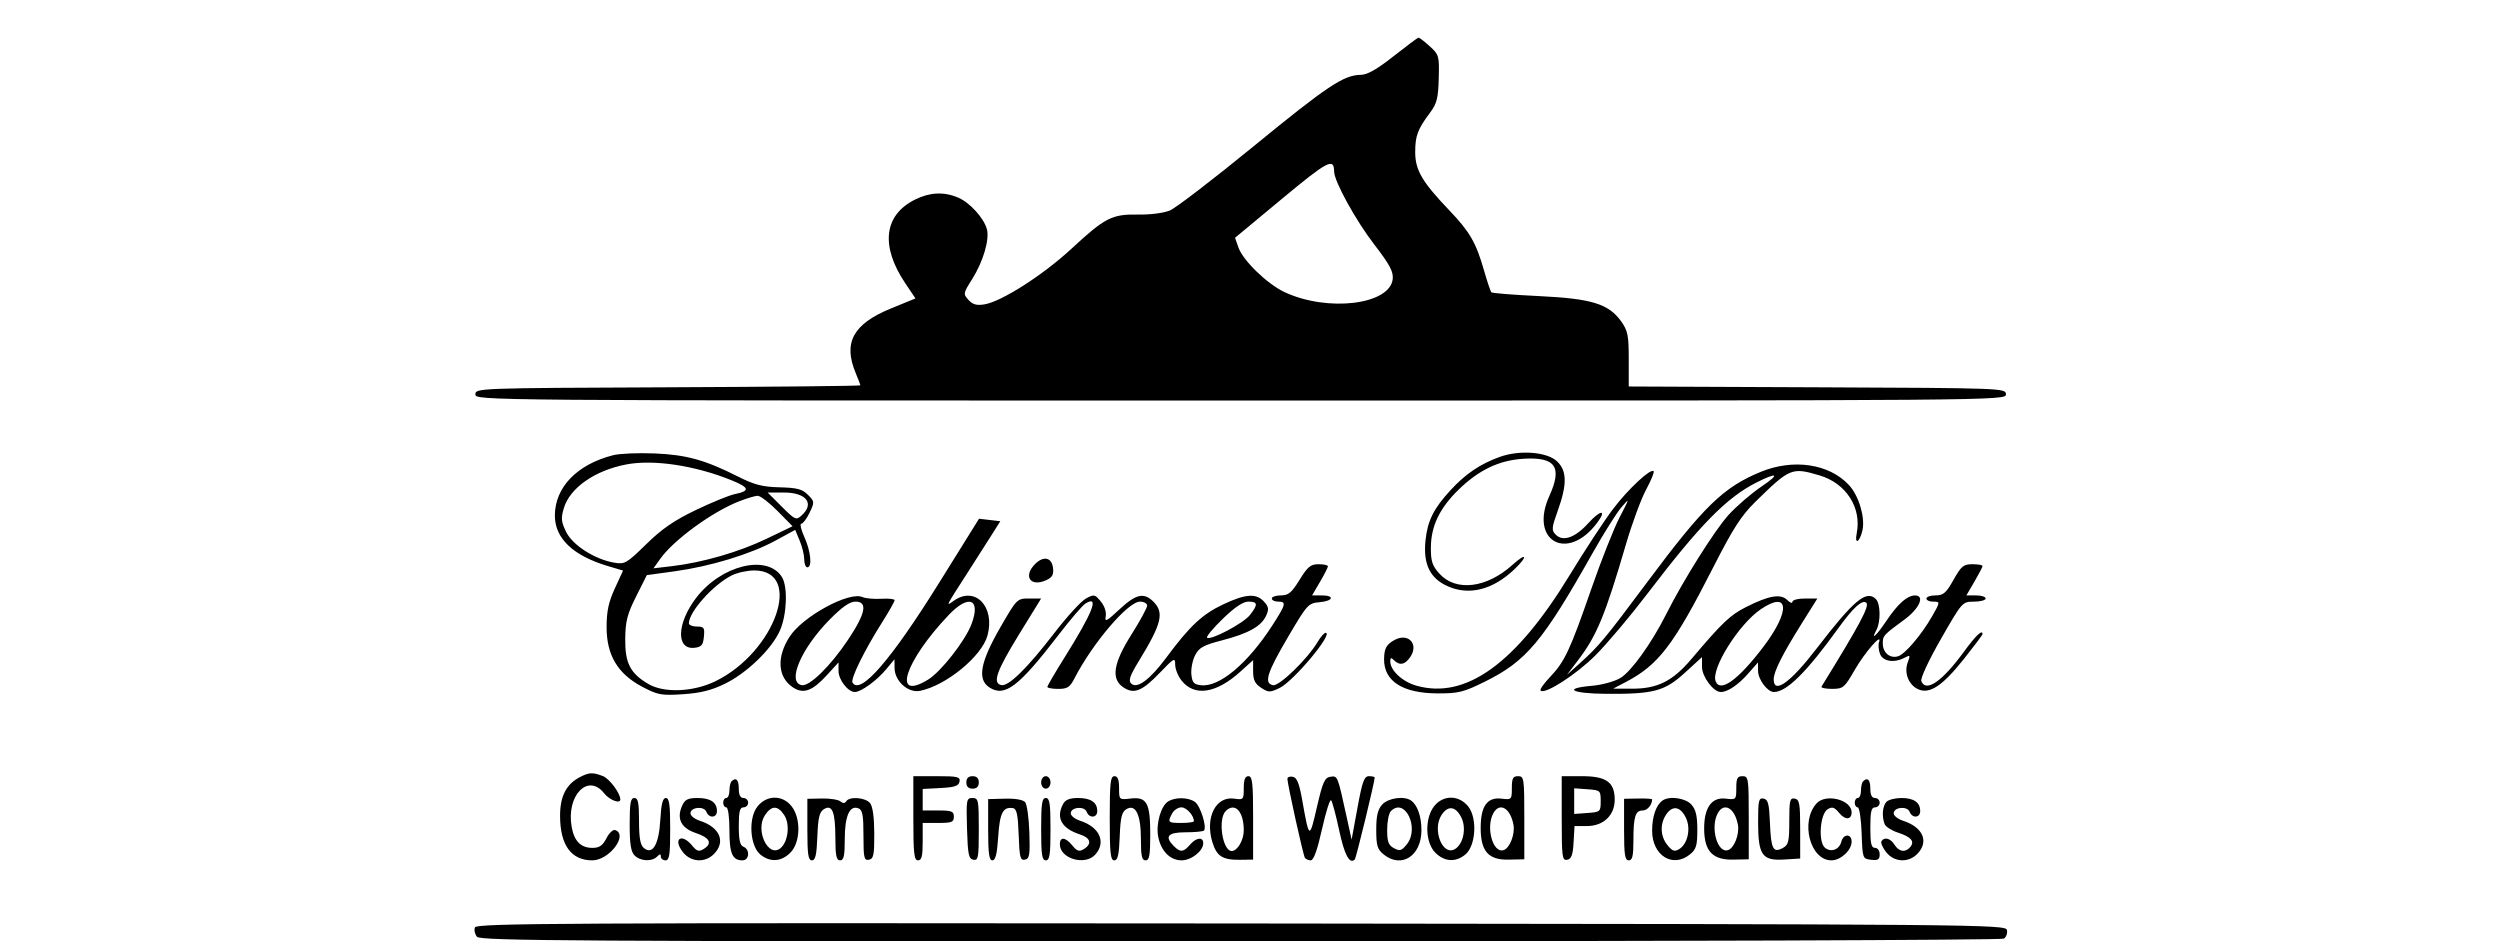<svg xmlns="http://www.w3.org/2000/svg" width="802" height="302" viewBox="0 0 802 302" version="1.1"><path d="M 447 18.076 C 441.690 22.262, 438.624 23.996, 436.500 24.016 C 431.065 24.067, 425.760 27.606, 402.131 46.946 C 389.278 57.466, 377.210 66.721, 375.313 67.514 C 373.330 68.342, 369.018 68.902, 365.166 68.831 C 356.709 68.675, 354.508 69.801, 343.686 79.828 C 334.608 88.238, 321.283 96.755, 315.814 97.643 C 313.294 98.052, 312.039 97.700, 310.687 96.207 C 308.958 94.296, 308.996 94.075, 311.815 89.631 C 315.331 84.086, 317.463 76.981, 316.619 73.618 C 315.721 70.041, 311.099 64.939, 307.329 63.364 C 302.757 61.454, 298.310 61.664, 293.566 64.015 C 283.534 68.985, 282.374 78.925, 290.430 90.896 L 293.686 95.735 285.883 98.925 C 273.683 103.913, 270.412 109.870, 274.500 119.654 C 275.325 121.629, 276 123.411, 276 123.614 C 276 123.818, 248.213 124.101, 214.250 124.242 C 153.253 124.497, 152.500 124.524, 152.500 126.500 C 152.500 128.495, 153.167 128.500, 398 128.500 C 642.833 128.500, 643.500 128.495, 643.500 126.500 C 643.500 124.525, 642.748 124.497, 583 124.243 L 522.500 123.985 522.500 115.243 C 522.500 107.608, 522.195 106.072, 520.092 103.124 C 516.060 97.470, 510.636 95.796, 493.734 94.987 C 485.601 94.598, 478.719 94.053, 478.441 93.775 C 478.163 93.497, 477.107 90.371, 476.094 86.829 C 473.521 77.832, 471.542 74.397, 464.962 67.504 C 456.200 58.328, 454 54.572, 454 48.795 C 454 43.531, 454.778 41.472, 458.800 36.088 C 460.940 33.223, 461.381 31.472, 461.548 25.167 C 461.741 17.936, 461.633 17.552, 458.651 14.829 C 456.948 13.273, 455.317 12.037, 455.027 12.082 C 454.737 12.127, 451.125 14.824, 447 18.076 M 411.336 63.711 L 396.201 76.278 397.276 79.362 C 398.744 83.573, 406.515 91.103, 412.080 93.707 C 425.966 100.205, 445.972 97.752, 446.791 89.451 C 447.020 87.128, 445.769 84.798, 440.909 78.500 C 434.954 70.784, 428.016 58.184, 427.985 55.028 C 427.940 50.525, 425.999 51.537, 411.336 63.711 M 196.718 146.025 C 185.122 148.960, 178 156.339, 178 165.416 C 178 172.722, 183.860 178.284, 195.064 181.612 L 199.871 183.039 197.238 188.770 C 195.237 193.124, 194.603 196.097, 194.596 201.150 C 194.585 210.172, 198.152 216.155, 206.015 220.307 C 211.039 222.960, 212.139 223.161, 219.099 222.707 C 224.701 222.340, 228.233 221.460, 232.545 219.355 C 239.626 215.897, 247.583 208.196, 250.210 202.258 C 252.440 197.216, 252.776 188.216, 250.849 185.130 C 246.191 177.672, 231.351 181.273, 223.312 191.813 C 217.086 199.976, 216.823 208.502, 222.817 207.810 C 225.034 207.554, 225.554 206.936, 225.813 204.250 C 226.093 201.347, 225.853 201, 223.563 201 C 222.154 201, 221 200.528, 221 199.950 C 221 196.296, 228.774 187.592, 234.700 184.610 C 236.461 183.725, 239.723 183, 241.950 183 C 257.874 183, 248.742 209.130, 229.534 218.527 C 222.447 221.995, 213.061 222.391, 208.014 219.435 C 202.189 216.025, 200.490 212.726, 200.575 204.993 C 200.637 199.281, 201.217 197.017, 204.075 191.324 L 207.500 184.500 216.500 183.261 C 227.983 181.681, 240.764 177.783, 248.798 173.412 L 255.096 169.985 256.548 173.460 C 257.347 175.372, 258 178.075, 258 179.468 C 258 180.861, 258.450 182, 259 182 C 260.621 182, 260.105 176.829, 258.027 172.250 C 256.966 169.912, 256.533 168, 257.065 168 C 257.597 168, 258.789 166.414, 259.713 164.475 C 261.346 161.052, 261.330 160.885, 259.171 158.725 C 257.351 156.903, 255.707 156.469, 250.103 156.330 C 244.596 156.192, 242.012 155.530, 236.883 152.941 C 226.202 147.549, 220.223 145.886, 210 145.461 C 204.775 145.244, 198.798 145.498, 196.718 146.025 M 481.079 146.590 C 474.818 148.857, 470.141 152.022, 465.335 157.245 C 459.908 163.142, 457.952 167.069, 457.301 173.370 C 456.514 180.996, 458.731 185.551, 464.464 188.087 C 471.329 191.124, 478.882 189.209, 485.750 182.692 C 490.343 178.333, 489.809 177.036, 485.154 181.242 C 476.910 188.690, 467.019 189.864, 461.750 184.019 C 459.479 181.500, 459.004 180.056, 459.022 175.734 C 459.051 168.797, 461.794 163.045, 467.915 157.083 C 474.386 150.780, 480.875 147.675, 488.614 147.177 C 499.010 146.509, 501.285 149.746, 497.022 159.141 C 490.482 173.554, 502.851 180.455, 512.371 167.705 C 515.594 163.387, 513.478 163.466, 509.554 167.809 C 505.339 172.474, 501.439 173.867, 499.110 171.539 C 497.673 170.101, 497.731 169.405, 499.766 163.730 C 502.766 155.365, 502.688 150.995, 499.486 147.987 C 496.238 144.936, 487.481 144.271, 481.079 146.590 M 201 148.977 C 190.884 150.879, 182.832 156.490, 180.883 162.995 C 179.915 166.229, 180.026 167.387, 181.621 170.652 C 183.698 174.905, 190.815 179.445, 197.071 180.508 C 200.425 181.079, 201.043 180.721, 207.292 174.594 C 212.299 169.685, 216.238 166.971, 223.222 163.619 C 228.325 161.170, 233.957 158.869, 235.739 158.506 C 240.717 157.492, 240.459 156.419, 234.670 154.069 C 223.022 149.341, 209.744 147.333, 201 148.977 M 564.831 151.379 C 552.854 156.305, 546.546 162.439, 528.357 186.844 C 515.006 204.758, 512.903 207.293, 506.968 212.629 L 502.662 216.500 506.374 211.617 C 512.256 203.880, 514.977 197.267, 521.612 174.582 C 523.556 167.937, 526.461 160.061, 528.069 157.079 C 529.677 154.098, 530.767 151.434, 530.492 151.158 C 529.515 150.182, 522.430 156.771, 517.500 163.239 C 514.750 166.847, 508.450 176.450, 503.500 184.579 C 486.295 212.831, 470.258 224.412, 454.462 219.989 C 449.901 218.712, 446 215.105, 446 212.165 C 446 210.948, 446.267 210.867, 447.200 211.800 C 449.030 213.630, 450.794 213.244, 452.500 210.641 C 455.183 206.546, 451.726 202.927, 447.392 205.295 C 444.738 206.745, 444.033 208.047, 444.015 211.527 C 443.980 218.538, 449.996 222.385, 461.078 222.438 C 467.884 222.470, 469.446 222.084, 476.390 218.652 C 489.661 212.093, 494.958 205.758, 510.993 177.275 C 514.469 171.102, 518.575 164.577, 520.119 162.775 C 522.875 159.559, 522.865 159.617, 519.552 166 C 517.697 169.575, 513.607 179.925, 510.464 189 C 503.679 208.593, 501.938 212.301, 497.209 217.232 C 495.241 219.284, 493.893 221.227, 494.216 221.549 C 495.565 222.898, 505.684 216.384, 511.875 210.180 C 515.541 206.506, 523.002 197.650, 528.454 190.500 C 545.385 168.295, 553.863 159.651, 563.500 154.772 C 570.179 151.391, 571.130 152.004, 565.296 155.930 C 561.883 158.226, 557.010 162.420, 554.465 165.250 C 549.966 170.255, 539.893 186.307, 534.454 197.141 C 529.859 206.294, 523.310 215.411, 519.831 217.500 C 517.999 218.600, 513.905 219.725, 510.733 220 C 501.148 220.831, 504.064 222.493, 515.252 222.576 C 530.523 222.688, 534.014 221.754, 540.513 215.814 L 546 210.799 546 213.945 C 546 217.084, 549.675 222, 552.020 222 C 554.219 222, 557.559 219.764, 560.735 216.165 L 563.970 212.500 563.985 215.250 C 564 217.971, 567.022 222, 569.050 222 C 573.156 222, 579.554 215.652, 589.858 201.356 C 594.530 194.873, 597.524 192.190, 598.734 193.401 C 599.779 194.446, 596.519 200.529, 584.345 220.250 C 584.090 220.662, 585.596 220.995, 587.691 220.989 C 591.293 220.979, 591.688 220.652, 594.963 214.963 C 598.265 209.228, 603.947 202.723, 602.792 206 C 602.501 206.825, 602.639 208.512, 603.099 209.750 C 604.016 212.216, 607.676 212.779, 611.051 210.972 C 612.797 210.038, 612.884 210.174, 612.010 212.472 C 610.748 215.794, 612.256 219.704, 615.341 221.110 C 619.008 222.780, 623.150 220.039, 630.014 211.401 C 633.306 207.259, 636 203.673, 636 203.434 C 636 201.802, 633.832 203.851, 630.022 209.082 C 623.078 218.618, 617.801 222.251, 616.358 218.490 C 616.027 217.628, 618.720 211.845, 622.639 205.001 C 629.482 193.054, 629.510 193.022, 633.250 193.011 C 635.313 193.005, 637 192.550, 637 192 C 637 191.450, 635.607 191, 633.905 191 L 630.810 191 633.405 186.572 C 634.832 184.136, 636 181.886, 636 181.572 C 636 181.257, 634.538 181, 632.750 181.001 C 629.892 181.002, 629.162 181.604, 626.692 186.001 C 624.317 190.231, 623.432 191, 620.942 191 C 619.324 191, 618 191.450, 618 192 C 618 192.550, 618.900 193, 620 193 C 622.482 193, 622.480 193.045, 619.826 197.693 C 616.457 203.592, 611.180 209.808, 608.936 210.520 C 606.330 211.347, 604 209.411, 604 206.417 C 604 203.915, 604.143 203.757, 611 198.718 C 615.776 195.208, 617.599 190.982, 614.320 191.022 C 611.788 191.053, 608.840 193.683, 605.097 199.250 C 601.897 204.010, 600.022 205.695, 601.965 202.066 C 603.370 199.441, 603.273 193.673, 601.800 192.200 C 598.739 189.139, 594.735 192.477, 582.742 208.087 C 574.406 218.939, 569 222.823, 569 217.960 C 569 215.452, 571.773 209.936, 578.146 199.767 L 583.014 192 579.007 192 C 576.803 192, 575 192.482, 575 193.071 C 575 193.661, 574.251 193.394, 573.336 192.479 C 571.253 190.396, 567.482 191.035, 560.206 194.703 C 555.023 197.315, 552.532 199.682, 542.587 211.437 C 536.593 218.522, 531.684 220.964, 523.500 220.934 L 517.500 220.912 521.500 218.820 C 532.076 213.291, 536.849 207.037, 549.604 182 C 555.954 169.534, 558.597 165.423, 563.107 161 C 574.212 150.106, 574.805 149.862, 583.724 152.511 C 592.247 155.042, 597.274 162.882, 595.633 171.085 C 594.861 174.945, 596.626 173.980, 597.484 170.072 C 598.384 165.975, 596.302 159.014, 593.163 155.624 C 586.824 148.778, 575.339 147.057, 564.831 151.379 M 250.782 162.519 C 255.064 166.801, 255.398 166.950, 257.150 165.364 C 261.406 161.512, 258.678 158, 251.432 158 L 246.263 158 250.782 162.519 M 237 160.865 C 228.418 164.243, 216.108 173.231, 211.823 179.248 L 209.637 182.318 215.537 181.625 C 225.383 180.467, 237.048 177.093, 245.875 172.849 L 254.250 168.822 249.412 163.911 C 246.752 161.210, 243.883 159.021, 243.038 159.047 C 242.192 159.073, 239.475 159.891, 237 160.865 M 301.293 186.929 C 285.802 211.799, 276.022 223.081, 273.497 218.995 C 272.777 217.830, 277.214 208.779, 282.986 199.640 C 285.194 196.144, 287 192.954, 287 192.552 C 287 192.149, 285.087 191.939, 282.750 192.084 C 280.413 192.229, 277.679 191.983, 276.675 191.538 C 272.412 189.647, 257.600 197.687, 253.346 204.201 C 249.042 210.793, 249.464 217.292, 254.406 220.531 C 257.751 222.722, 260.600 221.690, 265.250 216.604 L 269 212.501 269 215.250 C 269 218.089, 272.049 222.005, 274.250 221.993 C 276.225 221.983, 281.248 218.346, 284.223 214.772 L 286.946 211.500 286.973 214.295 C 287.014 218.512, 291.333 222.383, 295.146 221.621 C 303.484 219.953, 314.990 210.518, 316.789 203.874 C 319.293 194.621, 312.861 187.907, 306.057 192.673 C 303.339 194.577, 303.076 195.115, 310.536 183.500 C 313.362 179.100, 316.849 173.634, 318.284 171.353 L 320.895 167.207 317.484 166.808 L 314.074 166.410 301.293 186.929 M 332.061 180.939 C 328.130 184.870, 330.577 188.425, 335.629 186.123 C 337.561 185.243, 338.059 184.360, 337.816 182.250 C 337.418 178.806, 334.792 178.208, 332.061 180.939 M 416.905 186 C 414.350 190.152, 413.334 191, 410.914 191 C 409.311 191, 408 191.450, 408 192 C 408 192.550, 408.900 193, 410 193 C 412.765 193, 412.562 193.820, 408.083 200.750 C 400.229 212.902, 391.156 220.494, 385.292 219.820 C 382.967 219.554, 382.448 218.967, 382.191 216.314 C 382.022 214.561, 382.564 211.809, 383.398 210.198 C 384.668 207.741, 386.064 206.970, 392.048 205.418 C 400.504 203.224, 404.625 200.917, 406.179 197.506 C 407.120 195.441, 407.003 194.661, 405.504 193.004 C 403.013 190.252, 399.581 190.490, 392.331 193.920 C 385.698 197.058, 381.654 200.843, 374.221 210.869 C 368.869 218.089, 364.738 221.138, 362.855 219.255 C 361.944 218.344, 362.485 216.742, 365.210 212.286 C 372.694 200.051, 373.561 196.561, 370 193 C 366.966 189.966, 364.386 190.559, 359.094 195.509 C 354.989 199.348, 354.339 199.676, 354.714 197.715 C 354.976 196.343, 354.339 194.419, 353.138 192.956 C 351.230 190.632, 350.972 190.582, 348.351 192.015 C 346.828 192.849, 342.295 197.799, 338.279 203.015 C 329.492 214.429, 323.553 220.263, 321.217 219.776 C 318.290 219.166, 319.663 215.275, 327.016 203.336 L 333.998 192 330.123 192 C 326.292 192, 326.190 192.102, 320.989 201.114 C 314.455 212.434, 313.436 217.929, 317.387 220.518 C 322.295 223.734, 326.798 220.325, 339.500 203.779 C 343.350 198.763, 347.266 194.190, 348.202 193.615 C 352.803 190.791, 350.652 196.315, 341.390 211.108 C 338.425 215.843, 336 220.005, 336 220.358 C 336 220.711, 337.563 221, 339.474 221 C 342.385 221, 343.220 220.473, 344.619 217.750 C 350.489 206.327, 361.848 193, 365.712 193 C 366.971 193, 368 193.581, 368 194.291 C 368 195.001, 365.750 199.145, 363 203.500 C 357.088 212.862, 356.340 217.867, 360.451 220.560 C 363.839 222.779, 366.434 221.708, 372.174 215.721 C 376.668 211.034, 377 210.861, 377 213.209 C 377 214.596, 377.905 216.881, 379.012 218.288 C 383.146 223.544, 390.111 222.508, 397.890 215.481 L 402 211.767 402 215.361 C 402 218.113, 402.599 219.347, 404.562 220.633 C 406.926 222.181, 407.384 222.187, 410.479 220.711 C 414.968 218.571, 427.954 203, 425.251 203 C 424.800 203, 423.656 204.313, 422.708 205.917 C 419.472 211.395, 410.364 220.219, 408.371 219.806 C 405.384 219.187, 406.443 215.823, 413.289 204.191 C 419.342 193.906, 419.722 193.488, 423.290 193.190 C 427.736 192.818, 428.290 191, 423.958 191 L 420.916 191 423.458 186.662 C 424.856 184.276, 426 182.026, 426 181.662 C 426 181.298, 424.646 181, 422.991 181 C 420.457 181, 419.496 181.789, 416.905 186 M 266.166 198.750 C 257 208.038, 252.371 218.883, 257.181 219.800 C 259.677 220.275, 266.367 213.730, 272.014 205.287 C 277.717 196.760, 278.454 193, 274.420 193 C 272.604 193, 270.160 194.702, 266.166 198.750 M 304.379 197.250 C 290.213 212.164, 286.040 225.151, 297.700 218.041 C 301.843 215.515, 309.563 205.675, 311.628 200.288 C 314.752 192.139, 310.805 190.486, 304.379 197.250 M 392.296 198.484 C 389.182 201.500, 386.900 204.233, 387.224 204.557 C 388.251 205.585, 398.865 199.987, 400.975 197.304 C 403.636 193.922, 403.529 193, 400.479 193 C 398.779 193, 396.114 194.786, 392.296 198.484 M 564.850 195.456 C 557.807 200.242, 548.843 214.541, 550.377 218.541 C 551.824 222.311, 557.636 218.120, 565.692 207.500 C 574.462 195.938, 573.993 189.243, 564.850 195.456 M 186.096 249.265 C 181.660 251.545, 179.666 255.408, 179.672 261.712 C 179.680 271.106, 183.221 276, 190.011 276 C 195.470 276, 201.677 267.723, 197.309 266.269 C 196.653 266.051, 195.404 267.251, 194.533 268.936 C 193.317 271.287, 192.273 272, 190.046 272 C 186.378 272, 184.259 269.900, 183.421 265.432 C 181.520 255.299, 188.597 247.859, 193.821 254.500 C 195.541 256.686, 199 257.989, 199 256.450 C 199 254.450, 195.482 249.754, 193.387 248.957 C 190.130 247.719, 189.013 247.766, 186.096 249.265 M 293 262.500 C 293 273.833, 293.241 276, 294.500 276 C 295.667 276, 296 274.667, 296 270 L 296 264 301 264 C 305.333 264, 306 263.733, 306 262 C 306 260.267, 305.333 260, 301 260 L 296 260 296 256.550 L 296 253.100 301.740 252.800 C 306.268 252.563, 307.551 252.130, 307.814 250.750 C 308.107 249.208, 307.246 249, 300.573 249 L 293 249 293 262.500 M 310 251 C 310 252.333, 310.667 253, 312 253 C 313.333 253, 314 252.333, 314 251 C 314 249.667, 313.333 249, 312 249 C 310.667 249, 310 249.667, 310 251 M 334 251 C 334 252.111, 334.667 253, 335.500 253 C 336.333 253, 337 252.111, 337 251 C 337 249.889, 336.333 249, 335.500 249 C 334.667 249, 334 249.889, 334 251 M 356 262.500 C 356 273.660, 356.253 276, 357.458 276 C 358.583 276, 358.983 274.252, 359.208 268.355 C 359.441 262.257, 359.866 260.487, 361.309 259.605 C 364.292 257.782, 366 261.273, 366 269.191 C 366 274.577, 366.314 276, 367.500 276 C 368.713 276, 369 274.410, 369 267.691 C 369 257.524, 367.919 255.557, 362.669 256.170 C 359.012 256.597, 359 256.586, 359 252.799 C 359 250.089, 358.570 249, 357.500 249 C 356.241 249, 356 251.167, 356 262.500 M 399 252.827 C 399 256.521, 398.895 256.638, 395.961 256.208 C 390.039 255.338, 386.547 262.206, 388.906 270.080 C 390.284 274.678, 392.180 275.900, 397.822 275.822 L 402 275.764 402 262.382 C 402 251.154, 401.759 249, 400.500 249 C 399.428 249, 399 250.092, 399 252.827 M 413 249.847 C 413 251.484, 418.033 274.244, 418.596 275.156 C 418.883 275.620, 419.736 276, 420.492 276 C 421.416 276, 422.597 272.722, 424.104 265.972 C 425.336 260.456, 426.651 256.294, 427.028 256.722 C 427.404 257.150, 428.564 261.494, 429.606 266.377 C 431.282 274.232, 432.964 277.370, 434.613 275.720 C 435.051 275.283, 441 250.797, 441 249.434 C 441 249.195, 440.175 249, 439.167 249 C 437.633 249, 437.031 250.656, 435.467 259.182 L 433.599 269.363 431.971 261.932 C 429.077 248.710, 429.130 248.841, 426.784 249.185 C 424.951 249.454, 424.319 250.884, 422.448 259 C 420.061 269.359, 419.996 269.325, 417.720 256.512 C 416.791 251.283, 416.041 249.439, 414.739 249.188 C 413.783 249.004, 413 249.300, 413 249.847 M 485 252.799 C 485 256.526, 484.936 256.591, 481.623 256.204 C 477.093 255.675, 475 258.641, 475 265.588 C 475 273.123, 477.480 275.921, 484.027 275.772 L 489 275.659 489 262.329 C 489 249.667, 488.900 249, 487 249 C 485.351 249, 485 249.667, 485 252.799 M 501 262.573 C 501 274.960, 501.153 276.118, 502.750 275.814 C 504.103 275.557, 504.569 274.291, 504.802 270.241 L 505.105 265 509.098 265 C 514.374 265, 518 261.556, 518 256.545 C 518 250.935, 515.308 249, 507.500 249 L 501 249 501 262.573 M 557 252.799 C 557 256.534, 556.942 256.592, 553.588 256.200 C 549.024 255.667, 546.591 259.189, 546.696 266.177 C 546.802 273.166, 549.507 275.921, 556.119 275.770 L 561 275.659 561 262.329 C 561 249.667, 560.900 249, 559 249 C 557.351 249, 557 249.667, 557 252.799 M 234.667 250.667 C 234.300 251.033, 234 252.383, 234 253.667 C 234 254.950, 233.550 256, 233 256 C 232.450 256, 232 256.675, 232 257.500 C 232 258.325, 232.450 259, 233 259 C 233.575 259, 234 262.100, 234 266.300 C 234 273.839, 234.936 276, 238.200 276 C 240.409 276, 240.652 272.464, 238.500 271.638 C 237.396 271.215, 237 269.470, 237 265.031 C 237 260.337, 237.332 259, 238.500 259 C 239.325 259, 240 258.325, 240 257.500 C 240 256.675, 239.325 256, 238.500 256 C 237.500 256, 237 255, 237 253 C 237 250.133, 236.100 249.233, 234.667 250.667 M 597.667 250.667 C 597.300 251.033, 597 252.383, 597 253.667 C 597 254.950, 596.550 256, 596 256 C 595.450 256, 595 256.675, 595 257.500 C 595 258.325, 595.432 259, 595.960 259 C 596.487 259, 597.050 262.712, 597.210 267.250 C 597.497 275.425, 597.525 275.503, 600.250 275.816 C 602.465 276.071, 603 275.731, 603 274.066 C 603 272.896, 602.349 272, 601.500 272 C 600.321 272, 600 270.611, 600 265.500 C 600 260.389, 600.321 259, 601.500 259 C 602.325 259, 603 258.325, 603 257.500 C 603 256.675, 602.325 256, 601.500 256 C 600.500 256, 600 255, 600 253 C 600 250.133, 599.100 249.233, 597.667 250.667 M 505 257 L 505 261.115 509.250 260.807 C 513.382 260.509, 513.500 260.403, 513.500 257 C 513.500 253.597, 513.382 253.491, 509.250 253.193 L 505 252.885 505 257 M 202 264.429 C 202 270.758, 202.391 273.249, 203.571 274.429 C 205.436 276.294, 209.117 276.483, 210.800 274.800 C 211.733 273.867, 212 273.867, 212 274.800 C 212 275.460, 212.675 276, 213.500 276 C 214.733 276, 215 274.222, 215 266 C 215 258.139, 214.703 256, 213.613 256 C 212.600 256, 212.119 257.887, 211.830 262.997 C 211.383 270.909, 209.361 274.374, 206.550 272.042 C 205.406 271.092, 205 268.822, 205 263.378 C 205 257.486, 204.698 256, 203.500 256 C 202.285 256, 202 257.603, 202 264.429 M 218.852 258.426 C 216.953 262.594, 218.480 265.660, 223.248 267.249 C 227.777 268.759, 228.642 270.583, 225.687 272.391 C 224.217 273.290, 223.525 273.075, 222.027 271.250 C 218.603 267.081, 215.754 269.147, 219.086 273.382 C 221.608 276.589, 226.130 276.870, 229 274 C 232.929 270.071, 230.953 265.370, 224.500 263.297 C 222.850 262.767, 221.500 261.696, 221.500 260.917 C 221.500 258.906, 225.867 258.490, 226.611 260.430 C 227.439 262.587, 230 262.414, 230 260.200 C 230 257.391, 227.939 256, 223.779 256 C 220.704 256, 219.741 256.474, 218.852 258.426 M 242.974 258.750 C 239.996 262.523, 240.563 271.418, 243.957 274.166 C 247.076 276.692, 250.629 276.462, 253.545 273.545 C 256.808 270.283, 257.006 262.549, 253.927 258.635 C 251.019 254.938, 245.942 254.991, 242.974 258.750 M 259 266.127 C 259 274.110, 259.279 276, 260.458 276 C 261.583 276, 261.983 274.252, 262.208 268.355 C 262.439 262.317, 262.874 260.478, 264.278 259.605 C 266.975 257.929, 267.967 260.376, 267.985 268.750 C 267.997 274.521, 268.306 276, 269.500 276 C 270.686 276, 271 274.577, 271 269.191 C 271 261.792, 272.567 258.236, 275.355 259.306 C 276.694 259.820, 277 261.444, 277 268.042 C 277 275.227, 277.199 276.107, 278.750 275.799 C 280.248 275.501, 280.495 274.281, 280.467 267.340 C 280.446 262.074, 279.965 258.663, 279.095 257.615 C 277.597 255.809, 272.471 255.429, 271.470 257.049 C 271.030 257.761, 270.429 257.771, 269.598 257.081 C 268.925 256.523, 266.265 256.108, 263.687 256.160 L 259 256.254 259 266.127 M 310.214 265.738 C 310.459 274.084, 310.750 275.525, 312.250 275.812 C 313.823 276.113, 314 275.128, 314 266.073 C 314 256.607, 313.877 256, 311.964 256 C 310.035 256, 309.943 256.515, 310.214 265.738 M 317 266.177 C 317 273.822, 317.303 276, 318.368 276 C 319.364 276, 319.870 273.926, 320.225 268.398 C 320.716 260.739, 321.780 258.705, 325 259.262 C 326.164 259.464, 326.565 261.385, 326.791 267.826 C 327.045 275.042, 327.307 276.085, 328.791 275.782 C 330.267 275.481, 330.462 274.289, 330.221 267.034 C 330.067 262.414, 329.463 258.057, 328.877 257.352 C 328.220 256.560, 325.743 256.123, 322.406 256.211 L 317 256.353 317 266.177 M 334 266 C 334 274.222, 334.267 276, 335.500 276 C 336.733 276, 337 274.222, 337 266 C 337 257.778, 336.733 256, 335.500 256 C 334.267 256, 334 257.778, 334 266 M 341.035 257.934 C 338.657 262.379, 340.569 265.797, 346.500 267.703 C 349.887 268.791, 350.381 270.743, 347.687 272.391 C 346.217 273.290, 345.525 273.075, 344.027 271.250 C 341.787 268.522, 340 268.343, 340 270.845 C 340 275.448, 348.053 277.809, 351.345 274.171 C 354.942 270.196, 352.765 265.310, 346.500 263.297 C 344.850 262.767, 343.500 261.696, 343.500 260.917 C 343.500 258.906, 347.867 258.490, 348.611 260.430 C 349.439 262.587, 352 262.414, 352 260.200 C 352 257.401, 349.943 256, 345.835 256 C 343.136 256, 341.777 256.548, 341.035 257.934 M 374.825 257.038 C 372.461 258.418, 370.768 264.245, 371.538 268.351 C 372.407 272.982, 375.366 276, 379.039 276 C 382.190 276, 386 272.990, 386 270.500 C 386 268.377, 383.753 268.640, 381.732 271 C 379.668 273.411, 378.639 273.496, 376.571 271.429 C 373.486 268.343, 374.626 267, 380.333 267 C 383.267 267, 385.914 266.752, 386.217 266.450 C 387.249 265.418, 385.115 258.557, 383.364 257.277 C 381.308 255.773, 377.190 255.658, 374.825 257.038 M 443.405 258.105 C 441.978 259.681, 441.500 261.713, 441.500 266.193 C 441.500 271.275, 441.856 272.465, 443.861 274.088 C 449.583 278.722, 456 274.604, 456 266.299 C 456 261.870, 454.673 258.149, 452.600 256.765 C 450.357 255.267, 445.307 256.003, 443.405 258.105 M 460.073 258.635 C 456.994 262.549, 457.192 270.283, 460.455 273.545 C 463.371 276.462, 466.924 276.692, 470.043 274.166 C 473.437 271.418, 474.004 262.523, 471.026 258.750 C 468.058 254.991, 462.981 254.938, 460.073 258.635 M 521 266.127 C 521 274.236, 521.268 276, 522.500 276 C 523.678 276, 524 274.620, 524 269.582 C 524 261.947, 524.610 260, 527 260 C 528.467 260, 530 258.189, 530 256.455 C 530 256.245, 527.975 256.114, 525.500 256.163 L 521 256.254 521 266.127 M 533.400 256.765 C 531.304 258.165, 530 261.890, 530 266.480 C 530 274.441, 536.597 278.576, 542.139 274.088 C 544.144 272.465, 544.500 271.275, 544.500 266.193 C 544.500 261.713, 544.022 259.681, 542.595 258.105 C 540.693 256.003, 535.643 255.267, 533.400 256.765 M 564 263.704 C 564 274.308, 565.286 276.167, 572.325 275.734 L 577.500 275.415 577.500 265.971 C 577.500 257.772, 577.269 256.483, 575.750 256.190 C 574.208 255.893, 574 256.751, 574 263.391 C 574 270.034, 573.750 271.064, 571.893 272.057 C 568.817 273.703, 568.132 272.356, 567.799 264.009 C 567.552 257.814, 567.198 256.464, 565.750 256.187 C 564.204 255.892, 564 256.767, 564 263.704 M 582.733 257.750 C 577.461 263.600, 580.700 276, 587.500 276 C 590.503 276, 594 272.772, 594 270 C 594 267.404, 591.390 267.400, 590.712 269.995 C 590.034 272.584, 587.388 273.567, 585.441 271.951 C 583.223 270.110, 583.859 261.096, 586.313 259.603 C 587.784 258.707, 588.484 258.938, 590.035 260.826 C 591.941 263.149, 594 263.029, 594 260.596 C 594 256.542, 585.709 254.447, 582.733 257.750 M 605.200 257.200 C 603.916 258.484, 603.627 261.865, 604.588 264.370 C 604.912 265.213, 606.825 266.440, 608.838 267.097 C 613.088 268.482, 614.320 269.910, 612.820 271.716 C 611.271 273.584, 609.198 273.290, 607.768 271 C 606.459 268.904, 604.500 268.382, 603.573 269.882 C 603.273 270.368, 603.954 271.943, 605.086 273.382 C 607.608 276.589, 612.130 276.870, 615 274 C 618.929 270.071, 616.953 265.370, 610.500 263.297 C 608.850 262.767, 607.500 261.696, 607.500 260.917 C 607.500 258.906, 611.867 258.490, 612.611 260.430 C 613.439 262.587, 616 262.414, 616 260.200 C 616 257.431, 613.955 256, 610 256 C 608.020 256, 605.860 256.540, 605.200 257.200 M 245.363 261.568 C 242.201 266.395, 246.474 275.341, 250.390 272.092 C 252.856 270.044, 253.495 264.404, 251.589 261.496 C 249.499 258.306, 247.486 258.329, 245.363 261.568 M 376.035 260.934 C 374.489 263.824, 374.659 264, 379 264 C 381.200 264, 383 263.745, 383 263.434 C 383 261.607, 380.648 259, 379 259 C 377.939 259, 376.605 259.870, 376.035 260.934 M 393.200 260.200 C 390.634 262.766, 392.176 273, 395.129 273 C 396.976 273, 399 269.530, 399 266.363 C 399 260.281, 396.149 257.251, 393.200 260.200 M 446.200 260.200 C 445.540 260.860, 445 263.544, 445 266.165 C 445 270.039, 445.408 271.148, 447.183 272.098 C 449.053 273.099, 449.641 272.926, 451.283 270.899 C 455.494 265.699, 450.729 255.671, 446.200 260.200 M 462.451 261.434 C 459.343 266.179, 462.827 274.861, 466.826 272.338 C 469.437 270.691, 470.450 265.712, 468.853 262.380 C 467.052 258.622, 464.537 258.251, 462.451 261.434 M 479.035 260.934 C 476.589 265.504, 478.947 273.842, 482.366 272.716 C 484.341 272.065, 486.072 267.609, 485.520 264.595 C 484.529 259.182, 481.030 257.206, 479.035 260.934 M 534.595 261.168 C 532.446 264.236, 532.585 268.272, 534.937 271.139 C 536.512 273.058, 537.213 273.293, 538.680 272.396 C 541.416 270.722, 542.487 265.788, 540.853 262.380 C 539.109 258.740, 536.632 258.260, 534.595 261.168 M 551.035 260.934 C 548.589 265.504, 550.947 273.842, 554.366 272.716 C 556.341 272.065, 558.072 267.609, 557.520 264.595 C 556.529 259.182, 553.030 257.206, 551.035 260.934 M 152.358 297.511 C 152.038 298.344, 152.332 299.695, 153.011 300.513 C 154.097 301.822, 183.449 301.998, 397.872 301.985 C 531.868 301.976, 642.107 301.585, 642.848 301.115 C 643.590 300.645, 644.034 299.414, 643.835 298.380 C 643.482 296.547, 637.360 296.494, 398.206 296.248 C 179.898 296.024, 152.875 296.162, 152.358 297.511" stroke="none" fill="#000" fill-rule="evenodd"/></svg>